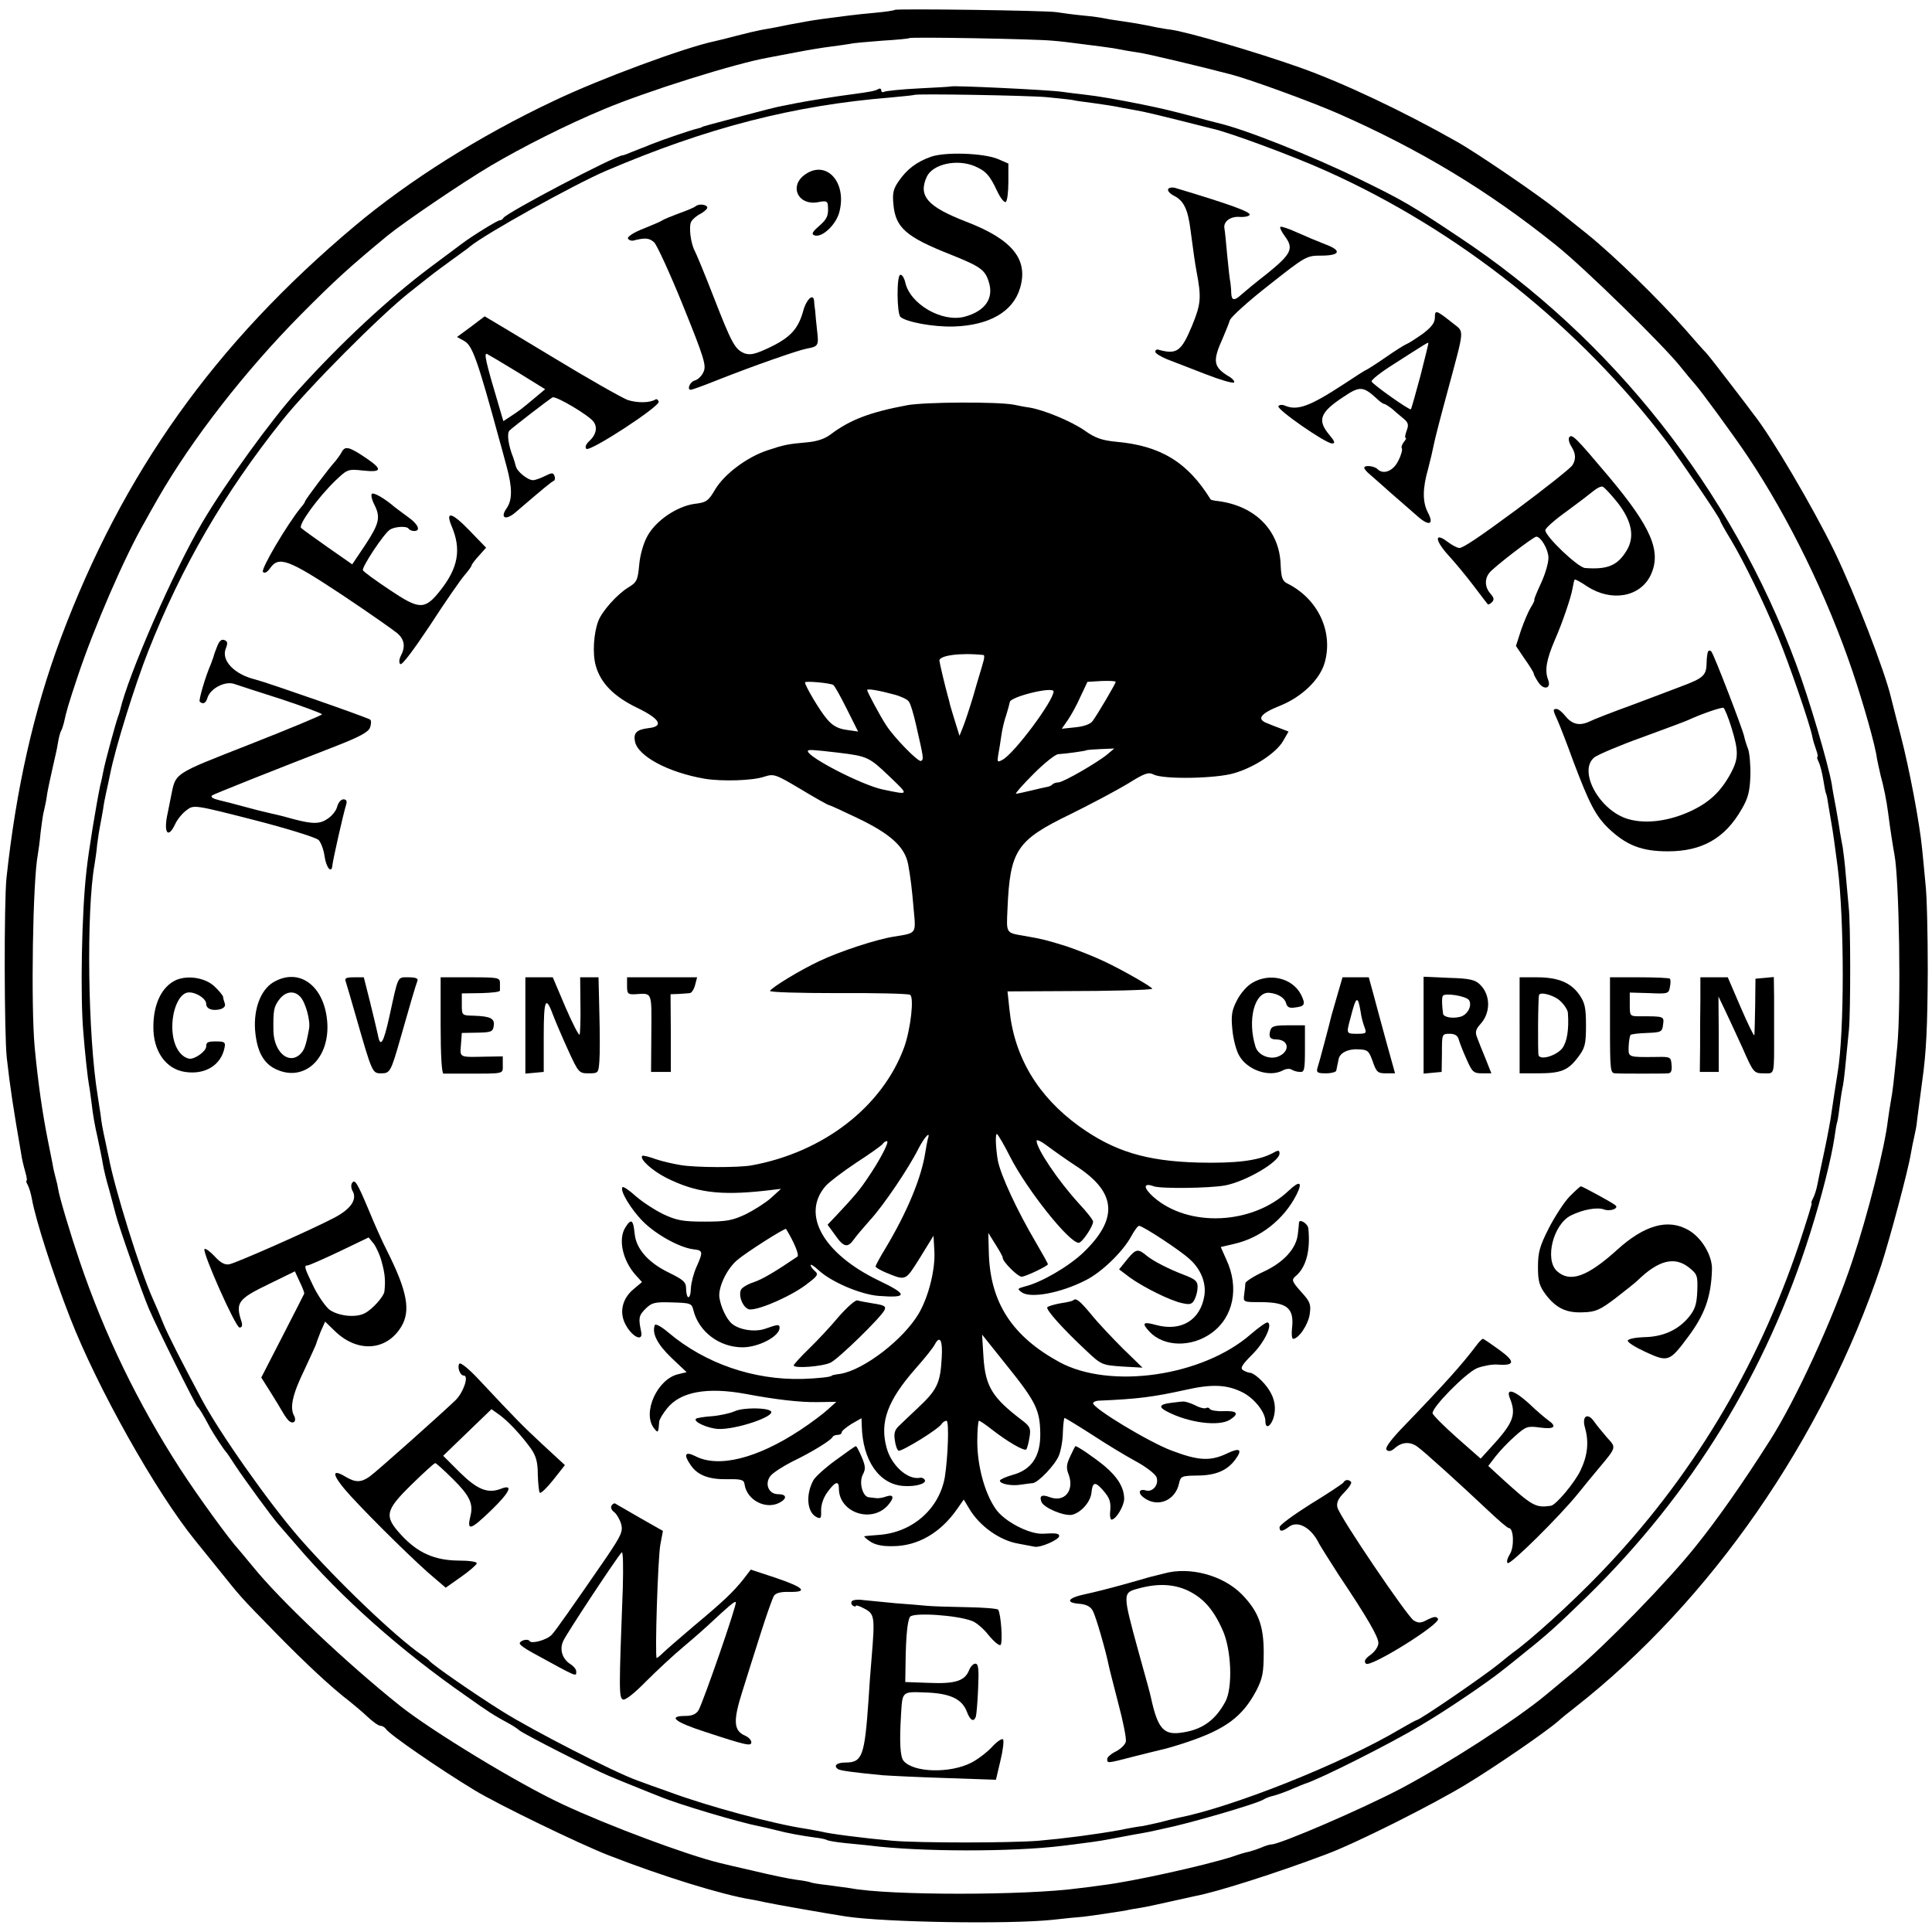 <?xml version="1.0" standalone="no"?>
<!DOCTYPE svg PUBLIC "-//W3C//DTD SVG 20010904//EN"
 "http://www.w3.org/TR/2001/REC-SVG-20010904/DTD/svg10.dtd">
<svg version="1.0" xmlns="http://www.w3.org/2000/svg"
 width="684pt" height="684pt" viewBox="0 0 684 684"
 preserveAspectRatio="xMidYMid meet">
<g transform="translate(0,684) scale(0.1,-0.1)"
fill="#000000" stroke="none">
<path d="M3168 6805 c-2 -2 -33 -7 -68 -10 -36 -3 -78 -8 -95 -10 -65 -8 -131
-17 -150 -21 -11 -2 -36 -7 -55 -10 -19 -4 -44 -9 -55 -11 -11 -2 -33 -6 -50
-9 -16 -3 -55 -12 -85 -20 -30 -8 -66 -17 -80 -20 -105 -22 -406 -133 -569
-211 -263 -124 -513 -282 -705 -443 -496 -417 -821 -873 -1041 -1460 -96 -257
-158 -533 -192 -848 -9 -84 -8 -557 1 -637 12 -107 23 -178 51 -340 2 -16 9
-45 14 -62 5 -18 8 -33 5 -33 -3 0 0 -8 5 -17 5 -10 11 -31 14 -48 13 -73 74
-264 135 -420 96 -247 304 -618 444 -790 9 -11 47 -58 84 -104 79 -98 68 -87
205 -227 101 -103 193 -189 256 -237 15 -12 44 -36 63 -54 19 -18 40 -33 47
-33 7 0 16 -6 20 -12 11 -18 186 -139 313 -216 82 -50 377 -193 476 -231 190
-74 400 -139 504 -156 14 -2 36 -7 50 -10 27 -6 219 -40 285 -50 139 -21 574
-28 730 -12 44 5 94 10 110 11 34 4 120 17 150 22 11 3 36 7 55 10 19 3 64 13
100 21 36 8 76 17 90 20 77 14 293 83 465 148 105 39 376 175 496 248 101 61
280 184 325 223 12 11 39 33 60 49 481 377 879 952 1084 1565 30 92 95 334
105 395 3 17 8 44 12 60 4 17 7 35 8 40 1 13 16 123 20 155 15 105 19 195 20
395 0 127 -3 264 -8 305 -4 41 -9 98 -12 125 -9 92 -45 283 -76 402 -17 65
-32 125 -34 133 -22 94 -127 365 -200 517 -76 156 -225 410 -288 488 -4 6 -39
52 -79 104 -39 51 -78 101 -87 111 -9 9 -42 46 -73 82 -96 109 -253 262 -347
338 -24 19 -74 59 -110 88 -68 54 -284 202 -356 242 -187 106 -403 208 -553
261 -155 55 -398 126 -457 134 -11 1 -33 5 -50 8 -51 11 -88 17 -130 23 -22 3
-47 7 -55 9 -8 2 -42 7 -75 10 -33 3 -76 9 -95 12 -39 6 -566 13 -572 8z m557
-109 c28 -2 68 -7 90 -10 22 -3 61 -8 86 -11 25 -3 56 -8 70 -11 13 -3 40 -7
59 -10 27 -3 223 -50 330 -78 71 -19 287 -98 380 -139 290 -128 530 -273 770
-466 100 -80 381 -355 440 -430 19 -24 42 -51 50 -60 21 -23 139 -184 187
-256 146 -218 282 -497 371 -760 39 -115 82 -267 87 -310 2 -11 8 -38 13 -60
11 -40 21 -88 27 -135 6 -49 18 -125 22 -145 17 -89 24 -535 10 -680 -13 -131
-16 -158 -23 -195 -3 -19 -8 -48 -10 -65 -11 -97 -72 -338 -125 -496 -68 -206
-202 -497 -293 -639 -97 -153 -188 -282 -263 -375 -98 -123 -319 -350 -433
-445 -41 -34 -84 -70 -95 -79 -108 -90 -351 -246 -515 -333 -139 -73 -429
-198 -459 -198 -6 0 -22 -5 -38 -12 -15 -6 -34 -12 -42 -14 -8 -1 -35 -9 -60
-18 -102 -32 -350 -87 -456 -100 -27 -4 -66 -9 -85 -11 -189 -26 -674 -26
-809 0 -13 2 -49 7 -80 11 -31 3 -59 8 -62 10 -4 2 -26 6 -50 9 -24 3 -91 17
-149 31 -58 13 -112 26 -120 28 -117 28 -398 133 -560 209 -155 72 -462 259
-574 348 -190 152 -423 372 -521 493 -22 27 -45 54 -50 60 -31 33 -144 188
-208 287 -149 231 -267 474 -355 734 -31 91 -72 227 -76 255 -1 8 -5 26 -9 40
-4 14 -9 36 -11 50 -3 14 -10 50 -16 80 -20 100 -35 205 -47 330 -14 149 -7
593 11 685 2 11 7 47 10 80 4 33 9 67 12 76 2 10 7 30 9 45 2 16 7 40 10 54 3
14 8 36 11 50 3 14 7 32 9 40 2 8 7 30 10 49 3 19 8 38 11 43 3 4 7 17 10 28
10 45 14 60 49 165 58 174 167 426 239 550 6 11 26 47 45 80 120 209 308 451
506 651 121 122 174 170 306 279 60 49 265 188 366 248 112 66 266 144 398
199 151 64 470 164 585 184 14 3 59 11 100 19 41 8 96 17 121 20 26 3 57 8 70
10 12 3 63 7 113 11 50 3 93 7 95 9 5 5 445 -3 506 -9z"/>
<path d="M3367 6534 c-1 -1 -53 -4 -114 -7 -62 -3 -117 -9 -123 -12 -5 -3 -10
-1 -10 5 0 6 -5 8 -10 5 -11 -7 -28 -10 -95 -19 -48 -6 -160 -24 -195 -31 -14
-3 -36 -7 -50 -10 -14 -2 -77 -18 -140 -35 -63 -17 -122 -32 -130 -35 -8 -2
-15 -4 -15 -5 0 -1 -7 -3 -15 -5 -20 -4 -128 -41 -165 -56 -16 -7 -32 -13 -35
-14 -3 -1 -18 -7 -33 -13 -16 -7 -30 -12 -33 -12 -24 0 -415 -205 -422 -222
-2 -4 -8 -8 -13 -8 -8 0 -100 -57 -134 -83 -5 -4 -55 -41 -110 -82 -152 -114
-315 -266 -470 -437 -90 -98 -258 -330 -339 -468 -100 -169 -262 -539 -291
-665 -1 -5 -5 -17 -8 -25 -7 -19 -45 -157 -51 -190 -3 -14 -7 -36 -11 -50 -13
-62 -42 -235 -49 -305 -17 -147 -22 -443 -11 -569 5 -67 16 -167 20 -187 2 -9
6 -40 10 -70 3 -30 12 -81 20 -114 7 -33 16 -76 19 -95 3 -19 13 -60 22 -90 8
-30 19 -71 24 -90 11 -44 93 -277 117 -333 27 -64 165 -341 172 -347 6 -5 20
-28 45 -75 14 -25 49 -78 56 -85 3 -3 18 -25 34 -50 29 -44 131 -184 151 -206
5 -6 35 -40 65 -75 160 -187 368 -372 601 -534 80 -57 96 -67 151 -97 13 -7
30 -18 38 -25 20 -15 253 -134 315 -160 28 -12 75 -31 105 -43 30 -12 64 -26
75 -30 64 -27 282 -92 355 -106 14 -3 41 -9 60 -14 38 -10 87 -19 139 -26 18
-2 36 -6 40 -9 4 -2 32 -7 62 -10 30 -3 70 -7 89 -9 174 -22 502 -23 680 -1
96 12 129 16 175 25 28 5 64 12 80 15 17 3 41 7 55 10 14 3 36 8 50 11 86 17
334 89 355 104 6 4 22 10 36 13 14 4 43 14 65 24 21 9 41 17 44 18 48 14 305
143 409 206 89 52 239 154 291 196 8 6 42 33 75 60 84 67 115 95 226 203 369
362 633 792 788 1285 41 130 75 265 86 340 3 22 7 47 10 55 2 8 6 35 9 60 3
25 8 55 11 68 4 22 8 63 21 197 6 66 6 379 -1 435 -2 19 -6 69 -10 110 -3 41
-9 86 -11 100 -3 14 -7 39 -10 55 -2 17 -9 55 -14 85 -6 30 -13 69 -15 85 -14
76 -80 301 -126 424 -229 617 -652 1153 -1194 1512 -174 116 -197 129 -350
204 -170 83 -411 179 -505 200 -8 2 -51 13 -95 25 -85 22 -93 24 -170 40 -89
18 -159 30 -205 35 -25 3 -61 7 -80 10 -49 7 -388 23 -393 19z m339 -38 c39
-4 80 -8 91 -10 11 -3 44 -7 74 -11 30 -4 77 -11 104 -17 28 -5 61 -11 75 -14
14 -3 70 -16 125 -30 55 -14 107 -27 115 -29 58 -12 290 -98 405 -150 469
-210 896 -550 1206 -959 51 -68 189 -271 189 -279 0 -3 17 -34 38 -68 46 -77
117 -222 167 -344 37 -89 113 -309 121 -352 2 -12 9 -34 14 -48 5 -14 7 -25 4
-25 -2 0 0 -8 5 -18 5 -10 12 -38 16 -62 4 -25 8 -47 10 -50 2 -3 6 -24 9 -46
4 -22 8 -49 10 -59 4 -20 16 -107 22 -155 24 -189 24 -582 0 -727 -6 -38 -16
-101 -22 -143 -2 -19 -13 -78 -24 -130 -11 -52 -23 -108 -26 -125 -3 -16 -10
-38 -15 -47 -5 -10 -8 -18 -5 -18 2 0 -18 -64 -44 -143 -149 -444 -385 -835
-705 -1167 -101 -105 -244 -235 -310 -282 -5 -4 -26 -20 -45 -36 -52 -43 -284
-202 -295 -202 -2 0 -28 -14 -57 -31 -207 -123 -594 -277 -788 -315 -14 -3
-43 -10 -65 -16 -22 -5 -49 -11 -60 -13 -11 -1 -47 -7 -80 -14 -89 -16 -197
-30 -289 -38 -104 -8 -419 -8 -516 0 -101 9 -225 25 -250 32 -8 2 -33 6 -54
10 -116 17 -350 80 -487 131 -41 14 -92 33 -114 41 -81 29 -370 177 -478 245
-99 62 -243 162 -257 178 -3 4 -15 13 -27 21 -93 64 -299 261 -433 414 -107
123 -283 372 -347 493 -69 129 -121 231 -136 269 -9 23 -25 61 -36 85 -44 97
-136 392 -156 501 -3 12 -7 33 -10 47 -13 59 -16 77 -19 105 -3 17 -7 46 -10
65 -35 212 -41 655 -11 821 2 13 7 44 9 69 3 25 8 56 11 70 3 14 7 39 10 55 2
17 7 41 10 55 3 14 10 45 15 70 18 92 89 319 135 435 118 299 268 558 473 815
91 115 349 374 452 455 41 33 80 63 85 67 6 5 35 26 65 48 30 22 60 43 65 48
53 44 368 219 480 267 358 153 664 232 1010 260 44 4 81 8 82 9 5 5 404 -2
469 -8z"/>
<path d="M3296 6285 c-51 -18 -85 -44 -114 -86 -19 -27 -23 -43 -19 -82 7 -83
45 -116 202 -178 105 -42 122 -54 135 -95 20 -59 -11 -105 -84 -125 -80 -22
-194 44 -211 121 -4 17 -12 29 -18 27 -13 -4 -12 -137 1 -149 20 -18 116 -36
188 -34 126 4 210 52 235 135 31 102 -26 173 -190 236 -137 53 -171 91 -140
159 21 45 106 64 169 38 40 -17 54 -32 81 -90 11 -23 24 -40 30 -37 5 4 9 35
9 71 l0 65 -37 16 c-50 21 -186 26 -237 8z"/>
<path d="M2846 6219 c-52 -41 -19 -107 49 -95 29 6 35 4 36 -11 3 -37 -3 -49
-32 -74 -23 -20 -27 -28 -16 -32 26 -10 75 35 88 80 30 109 -48 192 -125 132z"/>
<path d="M4136 6171 c-4 -6 6 -17 22 -25 33 -17 48 -48 57 -121 10 -77 16
-118 21 -145 18 -94 16 -116 -16 -194 -38 -91 -54 -102 -119 -84 -5 2 -10 -1
-11 -7 -1 -5 18 -17 42 -27 24 -9 85 -33 137 -53 51 -20 96 -33 100 -29 3 3
-3 11 -13 18 -61 36 -65 55 -26 141 9 22 21 50 24 61 4 12 66 68 139 125 129
102 133 104 184 104 68 0 75 18 15 40 -26 10 -71 29 -100 42 -30 14 -56 22
-59 20 -3 -3 5 -19 17 -35 31 -42 21 -62 -63 -130 -40 -31 -81 -65 -91 -74
-26 -24 -36 -23 -37 5 0 12 -2 29 -3 37 -2 8 -7 51 -11 94 -4 43 -8 87 -10 97
-5 24 21 44 55 41 16 -1 31 2 34 7 7 10 -71 38 -261 95 -12 4 -24 2 -27 -3z"/>
<path d="M2463 6110 c-4 -4 -30 -15 -58 -25 -27 -10 -54 -21 -60 -25 -5 -4
-36 -17 -68 -30 -32 -12 -56 -28 -54 -34 3 -6 11 -9 18 -8 43 11 57 10 75 -6
10 -10 57 -112 103 -226 74 -183 82 -210 72 -232 -6 -15 -20 -28 -31 -31 -18
-5 -29 -33 -14 -33 4 0 48 16 98 36 121 48 281 104 313 110 40 7 42 11 36 62
-3 26 -6 58 -7 72 -2 14 -4 30 -4 37 -4 26 -29 0 -39 -40 -17 -61 -45 -92
-118 -127 -51 -24 -68 -28 -89 -21 -34 14 -45 34 -110 201 -31 80 -61 152 -66
161 -15 28 -22 87 -13 104 5 9 20 22 33 28 12 7 23 16 24 21 1 12 -29 16 -41
6z"/>
<path d="M5080 5716 c0 -19 -12 -34 -42 -57 -24 -17 -50 -34 -58 -37 -8 -3
-43 -25 -77 -49 -35 -24 -65 -43 -67 -43 -2 0 -36 -22 -77 -49 -122 -80 -166
-96 -210 -77 -10 4 -20 3 -23 -2 -7 -11 167 -132 190 -132 12 0 10 7 -10 31
-43 51 -33 79 49 133 59 40 71 39 119 -5 11 -11 23 -19 26 -19 4 0 16 -8 28
-17 11 -10 30 -26 41 -35 17 -14 19 -22 11 -43 -5 -14 -7 -25 -4 -25 4 0 1 -7
-6 -15 -6 -8 -10 -18 -7 -22 3 -4 -2 -24 -12 -43 -17 -37 -53 -52 -74 -31 -12
12 -47 15 -47 5 0 -4 8 -14 19 -23 10 -9 45 -39 77 -68 32 -28 75 -65 94 -82
40 -35 58 -28 35 15 -19 37 -19 84 1 154 8 30 17 69 20 85 3 17 25 102 49 190
62 231 60 207 17 242 -58 46 -62 47 -62 19z m-51 -206 c-17 -63 -32 -117 -34
-119 -5 -4 -131 85 -139 98 -3 5 31 32 77 61 117 75 122 78 124 76 1 -1 -12
-53 -28 -116z"/>
<path d="M1667 5683 l-49 -36 25 -14 c29 -15 47 -64 127 -358 5 -16 15 -56 24
-88 20 -74 20 -117 0 -146 -25 -35 -4 -45 31 -15 99 85 128 109 136 112 4 2 5
10 2 17 -4 12 -9 12 -33 0 -16 -8 -35 -15 -43 -15 -19 0 -57 31 -61 50 -2 8
-6 22 -9 30 -18 45 -23 86 -13 96 15 14 138 109 152 117 11 7 132 -65 146 -87
14 -20 8 -45 -14 -66 -14 -12 -18 -24 -12 -29 12 -12 262 151 256 167 -2 7 -7
10 -11 8 -20 -13 -66 -13 -99 -2 -21 8 -143 77 -271 155 -128 77 -234 141
-235 141 0 0 -23 -17 -49 -37z m166 -161 l97 -60 -37 -31 c-49 -41 -53 -44
-85 -65 l-26 -17 -17 58 c-46 154 -52 184 -41 180 6 -3 55 -32 109 -65z"/>
<path d="M3210 5405 c-129 -24 -200 -51 -268 -102 -22 -17 -50 -26 -85 -29
-68 -6 -82 -9 -142 -29 -73 -25 -149 -83 -182 -136 -25 -43 -32 -48 -75 -53
-62 -9 -136 -59 -166 -114 -14 -25 -26 -67 -29 -102 -5 -55 -9 -62 -39 -80
-40 -25 -92 -83 -106 -119 -16 -43 -21 -114 -9 -157 17 -62 64 -110 147 -150
81 -39 96 -66 39 -72 -41 -5 -53 -17 -47 -47 10 -52 118 -110 247 -132 60 -10
169 -7 210 7 35 11 39 10 130 -44 51 -31 96 -56 99 -56 3 0 47 -20 99 -45 120
-57 170 -103 182 -164 8 -42 14 -90 20 -163 8 -85 10 -81 -70 -94 -60 -9 -192
-52 -265 -87 -68 -32 -165 -91 -174 -105 -3 -5 105 -8 240 -8 135 1 251 -2
256 -6 15 -9 2 -122 -21 -186 -77 -210 -286 -372 -541 -418 -46 -8 -193 -8
-249 1 -25 4 -65 13 -89 21 -24 9 -46 14 -48 12 -11 -11 34 -52 85 -78 104
-52 189 -63 346 -46 l60 7 -35 -32 c-19 -17 -60 -43 -90 -58 -47 -22 -68 -26
-145 -26 -76 0 -99 4 -146 26 -31 15 -75 44 -98 64 -23 21 -44 35 -47 32 -11
-11 30 -79 73 -122 46 -46 129 -92 178 -98 34 -4 35 -8 11 -62 -10 -22 -19
-56 -20 -76 -1 -42 -16 -42 -17 -1 0 23 -9 31 -62 57 -72 35 -115 84 -120 137
-5 50 -12 55 -32 24 -28 -42 -11 -120 38 -173 l20 -22 -31 -26 c-39 -33 -50
-81 -28 -123 23 -45 64 -65 56 -27 -10 48 -9 57 15 81 22 22 32 25 94 23 66
-2 70 -3 76 -28 19 -76 92 -131 174 -131 57 0 131 39 131 69 0 13 -5 13 -50
-3 -36 -13 -91 -5 -118 17 -19 15 -40 59 -45 93 -5 35 25 100 62 132 31 27
171 116 174 111 28 -46 48 -93 40 -98 -78 -53 -125 -81 -156 -91 -21 -7 -41
-19 -44 -27 -10 -25 11 -68 32 -69 38 -1 156 52 207 94 33 25 36 31 23 42 -8
7 -15 16 -15 21 0 4 12 -3 27 -17 46 -43 150 -87 214 -92 104 -8 104 5 -1 55
-196 95 -274 234 -187 334 12 14 61 51 109 83 48 31 90 61 93 66 4 6 10 10 15
10 11 0 -28 -73 -71 -135 -27 -40 -45 -61 -105 -125 l-34 -36 27 -37 c30 -43
44 -46 66 -15 9 13 35 43 57 68 48 52 137 184 171 252 22 43 45 67 34 36 -2
-7 -6 -29 -9 -48 -14 -90 -64 -211 -142 -341 -19 -31 -34 -59 -34 -63 0 -3 15
-12 33 -20 76 -31 71 -33 124 51 l48 78 3 -53 c4 -65 -20 -162 -55 -222 -54
-92 -194 -200 -278 -214 -17 -2 -30 -5 -30 -6 0 -5 -48 -10 -105 -12 -172 -4
-342 54 -472 163 -28 24 -48 34 -50 27 -10 -29 9 -67 59 -115 l54 -51 -29 -7
c-74 -16 -129 -136 -87 -191 15 -19 16 -18 19 24 1 7 13 28 28 46 47 59 142
76 278 51 106 -20 193 -30 253 -29 l68 1 -30 -27 c-16 -15 -60 -48 -98 -73
-153 -101 -290 -135 -372 -92 -36 18 -42 5 -15 -33 24 -35 64 -50 128 -49 51
1 60 -2 62 -18 8 -56 75 -91 124 -65 28 15 25 30 -5 30 -34 0 -49 37 -27 65 9
11 43 33 76 50 69 33 139 76 144 88 2 4 10 7 18 7 8 0 14 4 14 9 0 5 16 18 35
30 l35 20 1 -27 c3 -123 62 -208 149 -213 43 -3 82 9 74 22 -3 5 -11 9 -17 7
-44 -8 -101 44 -118 106 -25 91 3 167 101 279 33 37 65 77 70 88 18 33 28 13
24 -49 -5 -90 -16 -113 -88 -180 -22 -21 -49 -46 -61 -58 -17 -15 -21 -28 -17
-52 2 -18 8 -35 13 -38 9 -5 142 76 153 95 4 6 12 11 17 11 10 0 5 -131 -6
-200 -20 -112 -114 -195 -232 -204 -26 -2 -50 -4 -53 -5 -2 -1 7 -9 20 -18 17
-12 44 -18 80 -17 89 0 170 47 229 132 l23 33 20 -33 c36 -61 108 -112 173
-123 22 -4 48 -9 58 -11 21 -4 87 25 87 38 0 9 -11 11 -58 8 -49 -2 -137 44
-167 88 -39 56 -65 153 -65 238 0 41 3 74 6 74 3 0 23 -13 43 -29 60 -47 120
-81 125 -72 3 5 8 24 11 43 5 31 2 38 -27 60 -105 80 -129 119 -136 222 l-5
81 88 -110 c103 -128 117 -158 118 -241 1 -80 -31 -128 -99 -146 -24 -7 -44
-16 -44 -20 0 -12 42 -20 76 -14 16 2 34 5 40 5 20 2 80 65 93 98 7 17 14 55
14 82 1 28 4 51 6 51 2 0 45 -26 95 -58 50 -33 121 -76 158 -96 37 -20 70 -46
73 -57 8 -25 -13 -52 -37 -46 -27 8 -31 -10 -6 -27 48 -34 109 -8 122 51 6 27
9 28 64 29 66 0 107 18 135 56 27 36 17 44 -27 23 -60 -29 -102 -27 -197 9
-81 30 -279 150 -279 168 0 4 8 8 18 9 141 6 194 13 308 38 96 22 149 19 204
-9 41 -21 80 -70 80 -102 0 -27 17 -21 28 10 11 34 6 69 -15 101 -19 30 -53
60 -68 61 -5 0 -16 4 -24 9 -11 7 -4 19 32 55 43 42 74 107 55 114 -4 2 -31
-17 -60 -42 -171 -149 -498 -196 -678 -98 -166 91 -243 209 -249 382 l-2 75
25 -40 c14 -22 26 -43 26 -48 0 -14 53 -67 67 -67 14 0 93 38 93 44 0 3 -19
37 -43 78 -66 112 -123 235 -134 288 -8 46 -10 99 -3 95 4 -3 25 -38 46 -80
59 -116 209 -305 243 -305 12 0 51 58 51 75 0 6 -23 35 -51 65 -73 80 -149
193 -149 221 0 6 17 -2 38 -18 20 -15 69 -50 109 -76 136 -91 142 -183 18
-302 -53 -50 -149 -106 -208 -120 -25 -7 -26 -8 -10 -20 31 -23 138 -3 226 42
57 28 133 102 162 156 11 20 23 37 28 37 13 0 149 -89 180 -119 39 -35 58 -84
51 -128 -14 -87 -82 -128 -171 -104 -47 13 -52 7 -23 -24 51 -54 149 -56 220
-4 77 56 98 160 52 259 l-20 45 47 11 c93 21 176 86 221 174 23 46 12 52 -28
14 -127 -120 -354 -131 -478 -22 -37 33 -37 52 1 38 25 -9 197 -7 252 3 74 14
193 84 193 113 0 13 -4 13 -27 0 -51 -26 -130 -35 -260 -32 -186 5 -299 40
-423 129 -146 106 -229 245 -246 412 l-7 65 194 1 c175 0 307 4 318 8 8 2
-101 65 -169 97 -36 17 -96 41 -135 54 -71 22 -83 25 -145 36 -70 12 -67 7
-63 97 9 207 32 242 222 334 75 37 167 86 205 109 59 37 72 41 90 32 34 -18
222 -15 287 5 71 21 148 72 172 114 l19 33 -26 10 c-14 5 -37 14 -51 20 -37
14 -22 34 46 61 78 31 142 93 159 153 31 110 -24 226 -132 280 -18 9 -22 21
-24 67 -4 121 -90 208 -222 225 -13 1 -25 4 -26 6 -81 131 -176 190 -335 204
-50 5 -73 13 -110 39 -47 33 -143 73 -196 82 -16 2 -41 7 -55 10 -55 11 -318
10 -380 -2z m272 -884 c4 -1 3 -13 -2 -28 -4 -16 -20 -66 -33 -113 -14 -47
-31 -98 -38 -115 l-12 -30 -14 45 c-8 25 -16 53 -19 63 -2 9 -6 25 -9 35 -10
37 -27 108 -29 122 -4 19 73 30 156 21z m-532 -106 c5 -3 26 -41 48 -85 l40
-80 -41 6 c-30 4 -50 15 -69 38 -24 27 -78 118 -78 130 0 6 89 -2 100 -9z
m1000 11 c0 -6 -64 -115 -82 -139 -8 -11 -31 -19 -61 -22 l-48 -5 21 30 c11
16 32 53 45 83 l25 53 50 3 c27 1 50 0 50 -3z m-784 -45 c23 -6 46 -17 51 -24
6 -6 18 -46 27 -87 26 -114 27 -118 17 -124 -9 -6 -96 83 -124 127 -21 32 -67
118 -67 124 0 6 45 -2 96 -16z m564 11 c0 -33 -140 -221 -181 -242 -18 -10
-19 -8 -15 17 3 15 8 46 11 68 3 22 11 56 18 75 6 19 11 39 12 44 0 19 155 57
155 38z m-760 -217 c100 -12 108 -16 177 -82 73 -70 74 -68 -22 -48 -72 15
-265 114 -265 136 0 6 17 5 110 -6z m950 -6 c-35 -29 -156 -99 -173 -99 -7 0
-17 -3 -21 -7 -3 -4 -12 -8 -19 -9 -7 -1 -32 -7 -57 -13 -25 -6 -48 -11 -53
-11 -4 0 24 32 62 70 39 39 78 70 88 70 22 1 97 11 100 14 2 1 24 3 50 4 l48
2 -25 -21z"/>
<path d="M5555 5291 c-3 -6 1 -21 9 -33 15 -24 16 -44 3 -65 -7 -11 -102 -86
-199 -158 -130 -96 -188 -135 -201 -135 -8 0 -26 10 -41 21 -48 37 -47 7 1
-46 25 -27 66 -77 91 -110 25 -33 47 -62 49 -64 2 -3 9 1 15 7 9 9 7 16 -5 30
-20 22 -22 52 -4 74 14 19 156 128 166 128 16 0 42 -44 43 -73 1 -18 -11 -58
-25 -89 -15 -32 -26 -59 -25 -61 2 -2 -4 -14 -12 -27 -9 -14 -24 -50 -35 -81
l-18 -56 31 -46 c18 -25 32 -48 32 -52 0 -3 7 -17 16 -30 19 -30 47 -23 35 8
-13 34 -6 72 24 142 26 59 57 150 62 180 3 17 6 31 8 33 2 2 22 -9 44 -24 86
-56 188 -38 225 40 39 83 3 168 -147 347 -119 141 -132 155 -142 140z m173
-232 c50 -65 60 -120 31 -168 -32 -53 -67 -68 -147 -62 -25 1 -142 113 -141
134 0 7 34 37 76 67 41 30 84 63 96 73 11 9 25 16 31 14 6 -2 30 -28 54 -58z"/>
<path d="M1210 5240 c-5 -10 -16 -24 -22 -32 -21 -22 -108 -138 -108 -143 0
-3 -7 -13 -15 -22 -48 -59 -143 -219 -134 -228 6 -6 15 -1 25 13 31 45 66 31
255 -94 96 -64 184 -126 197 -137 24 -22 28 -47 11 -79 -6 -12 -7 -24 -2 -29
6 -6 48 51 106 138 53 82 108 161 122 177 14 16 25 32 25 35 0 3 12 19 26 34
l25 28 -60 62 c-62 64 -85 69 -62 14 35 -82 23 -147 -39 -226 -56 -71 -74 -71
-181 1 -48 32 -91 63 -94 69 -6 9 75 132 96 144 17 11 59 13 65 4 3 -5 12 -9
20 -9 25 0 15 24 -22 50 -19 14 -41 30 -47 35 -36 31 -76 54 -81 46 -3 -5 1
-22 9 -37 23 -45 18 -67 -31 -142 l-47 -70 -86 60 c-47 33 -90 64 -95 69 -11
10 59 107 121 167 43 41 45 42 99 36 66 -7 69 4 12 43 -62 42 -76 45 -88 23z"/>
<path d="M769 4552 c-6 -15 -12 -31 -13 -37 -2 -5 -6 -17 -9 -25 -21 -48 -44
-129 -40 -134 12 -11 22 -6 28 15 11 32 61 58 93 48 15 -5 91 -30 170 -55 78
-26 142 -50 142 -53 0 -3 -115 -51 -255 -106 -277 -109 -262 -99 -280 -187 -3
-16 -8 -40 -11 -55 -16 -70 0 -96 26 -41 8 18 27 40 41 50 25 19 27 19 238
-35 117 -30 220 -62 229 -71 8 -8 18 -34 21 -57 6 -43 26 -64 28 -31 2 19 38
180 49 215 3 11 0 17 -10 17 -9 0 -18 -11 -22 -25 -3 -14 -18 -33 -33 -43 -28
-20 -54 -20 -122 -2 -24 7 -52 14 -61 16 -10 2 -26 6 -35 8 -10 2 -45 11 -78
20 -33 9 -71 19 -85 22 -26 6 -36 12 -29 18 4 4 213 87 442 176 79 31 111 48
117 64 4 11 5 24 1 28 -5 6 -369 133 -406 142 -75 18 -122 67 -106 109 8 20 7
27 -5 31 -10 4 -18 -4 -25 -22z"/>
<path d="M6047 4533 c-2 -4 -5 -23 -5 -42 -1 -42 -12 -52 -87 -80 -33 -13
-114 -43 -180 -68 -66 -24 -133 -50 -149 -58 -35 -16 -61 -9 -85 21 -10 13
-24 24 -30 24 -14 0 -14 -3 4 -42 8 -18 33 -82 55 -143 57 -151 79 -193 124
-237 64 -61 118 -82 211 -82 121 0 202 46 261 149 23 39 29 63 31 118 1 38 -3
81 -8 95 -6 15 -12 35 -14 45 -5 25 -107 290 -116 300 -4 5 -9 5 -12 0z m83
-269 c26 -84 25 -110 -2 -161 -36 -66 -75 -103 -143 -135 -76 -35 -157 -46
-220 -28 -102 29 -180 171 -120 219 14 10 89 42 167 70 79 29 152 56 163 61
52 24 121 47 127 44 4 -3 17 -34 28 -70z"/>
<path d="M625 3371 c-51 -22 -82 -84 -82 -166 -1 -86 44 -150 112 -160 71 -11
128 24 140 86 4 19 0 22 -30 22 -30 0 -35 -3 -35 -18 0 -17 -42 -47 -61 -43
-35 8 -59 53 -59 113 0 58 22 111 50 120 24 8 70 -18 70 -39 0 -18 22 -26 50
-19 13 4 19 11 16 20 -3 8 -6 19 -6 23 0 5 -14 22 -31 38 -32 30 -92 40 -134
23z"/>
<path d="M967 3362 c-44 -27 -69 -93 -64 -168 6 -75 29 -118 73 -139 98 -47
189 33 183 160 -7 132 -98 203 -192 147z m97 -52 c18 -20 36 -85 30 -113 -11
-61 -17 -76 -32 -90 -41 -37 -92 9 -94 83 -1 73 1 86 22 113 22 28 53 31 74 7z"/>
<path d="M1224 3365 c3 -9 19 -64 36 -123 58 -202 58 -202 90 -202 31 0 34 6
68 125 28 99 54 188 60 203 3 8 -7 12 -31 12 -41 0 -36 9 -68 -137 -22 -100
-33 -115 -42 -63 -3 14 -15 64 -27 113 l-22 87 -35 0 c-27 0 -34 -3 -29 -15z"/>
<path d="M1560 3210 c0 -106 4 -170 10 -171 6 0 42 0 80 0 139 0 130 -2 130
31 l0 30 -62 -1 c-93 -2 -90 -4 -86 43 l3 41 55 1 c49 1 55 3 58 24 4 26 -11
34 -70 36 -43 1 -43 1 -43 40 l0 39 68 1 c37 1 67 4 67 9 0 4 0 16 0 27 0 19
-7 20 -105 20 l-105 0 0 -170z"/>
<path d="M1860 3209 l0 -170 33 3 32 3 0 127 c0 131 7 146 34 72 8 -21 31 -75
52 -121 37 -81 39 -83 73 -83 34 0 35 1 38 43 2 23 2 99 0 170 l-3 127 -33 0
-32 0 1 -97 c1 -54 -1 -102 -3 -106 -2 -5 -25 39 -50 97 l-45 106 -48 0 -49 0
0 -171z"/>
<path d="M2220 3349 c0 -27 3 -30 28 -29 62 4 59 12 58 -137 l-1 -138 35 0 35
0 0 138 -1 137 28 1 c15 1 33 2 40 3 6 0 15 13 19 29 l7 27 -124 0 -124 0 0
-31z"/>
<path d="M4433 3360 c-18 -10 -42 -38 -54 -62 -18 -35 -21 -53 -16 -103 3 -34
14 -75 24 -92 29 -52 107 -78 154 -53 11 6 25 8 32 3 6 -4 20 -8 29 -8 16 -2
18 8 18 82 l0 83 -59 0 c-50 0 -59 -3 -64 -19 -6 -23 0 -31 22 -31 46 -1 49
-44 5 -61 -31 -11 -70 6 -79 35 -30 96 -3 197 50 191 30 -3 53 -18 58 -36 4
-15 12 -19 31 -16 36 4 39 11 22 46 -31 59 -112 78 -173 41z"/>
<path d="M4735 3318 c-10 -35 -19 -67 -21 -73 -7 -30 -45 -173 -50 -187 -4
-15 1 -18 30 -18 20 0 37 5 37 10 1 6 3 15 4 20 1 6 3 14 4 19 3 22 32 38 68
36 35 -1 39 -4 53 -43 13 -38 18 -42 47 -42 l32 0 -30 108 c-16 59 -37 135
-46 170 l-17 62 -46 0 -47 0 -18 -62z m82 -59 c2 -18 9 -43 14 -56 8 -21 6
-23 -26 -23 -39 0 -39 0 -24 55 20 79 26 83 36 24z"/>
<path d="M5040 3210 l0 -171 32 3 32 3 1 67 c0 67 0 68 27 68 19 0 29 -6 33
-22 4 -13 16 -44 28 -70 19 -43 24 -48 54 -48 l33 0 -21 53 c-12 28 -25 62
-30 75 -7 18 -4 28 11 45 38 40 38 104 0 141 -17 17 -36 22 -110 24 l-90 4 0
-172z m161 89 c12 -20 -6 -53 -32 -59 -28 -7 -58 -1 -60 11 -4 30 -5 55 -1 63
6 12 83 0 93 -15z"/>
<path d="M5380 3210 l0 -170 64 0 c82 0 107 10 142 56 25 33 29 45 29 113 0
64 -4 81 -24 110 -31 43 -75 61 -151 61 l-60 0 0 -170z m145 85 c14 -13 26
-32 26 -42 4 -58 -3 -100 -19 -123 -20 -27 -78 -45 -85 -26 -3 9 -2 207 2 214
6 12 57 -3 76 -23z"/>
<path d="M5700 3210 c0 -163 1 -170 20 -170 11 -1 54 -1 95 -1 41 0 82 0 90 1
11 0 15 9 13 29 -2 29 -4 30 -53 29 -102 -1 -100 -2 -99 37 1 20 4 38 7 41 3
3 29 6 59 7 50 2 53 4 56 30 4 29 3 29 -80 29 -38 0 -38 0 -38 42 l0 42 69 -2
c66 -3 69 -2 73 21 3 14 3 27 0 30 -3 3 -52 5 -109 5 l-103 0 0 -170z"/>
<path d="M6020 3300 c-1 -44 -1 -119 -1 -167 l-1 -88 34 0 33 0 0 134 -1 133
23 -48 c13 -27 41 -88 63 -136 38 -87 40 -88 75 -88 39 0 36 -11 36 145 0 30
0 87 0 126 l-1 70 -32 -3 -33 -3 -1 -95 c-1 -52 -2 -99 -3 -105 -1 -5 -22 38
-48 98 l-46 107 -48 0 -49 0 0 -80z"/>
<path d="M1246 2651 c-4 -6 -3 -19 3 -29 16 -30 -9 -64 -67 -94 -84 -44 -345
-159 -370 -164 -16 -3 -31 5 -52 28 -16 17 -32 29 -36 26 -9 -10 110 -278 124
-278 9 0 11 7 7 21 -22 67 -13 80 97 133 l92 45 17 -37 c10 -20 17 -39 16 -42
-1 -3 -36 -71 -77 -151 l-75 -146 31 -49 c17 -27 37 -60 45 -74 8 -14 18 -28
24 -32 15 -11 26 2 16 20 -16 29 -5 77 38 165 22 48 41 88 41 91 0 2 7 20 15
41 l16 36 32 -31 c80 -80 184 -74 237 12 35 57 22 127 -50 270 -16 31 -45 96
-65 145 -40 95 -49 111 -59 94z m106 -281 c11 -40 13 -64 9 -102 -2 -18 -42
-63 -69 -77 -31 -17 -91 -11 -124 11 -14 10 -40 47 -57 81 -33 68 -36 77 -22
77 5 0 55 22 112 49 l104 50 18 -22 c9 -12 23 -42 29 -67z"/>
<path d="M5556 2603 c-19 -20 -52 -71 -73 -112 -32 -63 -38 -85 -38 -137 0
-51 5 -67 28 -98 37 -48 73 -65 133 -62 43 1 60 9 115 51 35 27 70 55 77 62
73 71 130 86 181 46 30 -24 32 -29 30 -84 -2 -47 -8 -65 -30 -92 -38 -46 -92
-70 -158 -71 -30 -1 -56 -6 -58 -12 -2 -6 27 -24 64 -41 78 -36 84 -34 148 52
61 81 83 144 86 240 2 49 -37 115 -85 141 -71 40 -154 17 -251 -71 -106 -96
-167 -117 -213 -75 -44 41 -13 166 50 197 42 21 93 30 117 21 22 -8 54 4 40
15 -10 9 -117 67 -122 67 -3 0 -21 -17 -41 -37z"/>
<path d="M4599 2512 c0 -4 -2 -22 -4 -40 -5 -52 -50 -101 -121 -134 -35 -16
-64 -35 -65 -41 0 -7 -2 -24 -4 -39 -4 -28 -3 -28 55 -28 98 0 123 -21 114
-95 -2 -19 0 -35 4 -35 20 0 54 51 59 88 5 35 1 44 -31 79 -32 36 -34 42 -20
54 38 31 54 91 46 170 -2 17 -31 35 -33 21z"/>
<path d="M3992 2383 l-30 -37 37 -28 c48 -35 146 -84 188 -92 26 -6 34 -3 42
13 6 11 11 31 11 45 0 20 -8 27 -47 42 -53 20 -110 49 -133 68 -31 26 -38 25
-68 -11z"/>
<path d="M2969 2178 c-29 -35 -77 -86 -106 -114 -29 -28 -53 -55 -53 -58 0
-12 103 -4 131 10 28 14 175 157 190 185 7 14 1 18 -38 24 -25 4 -51 9 -57 11
-7 3 -37 -24 -67 -58z"/>
<path d="M3799 2236 c-2 -2 -22 -7 -44 -10 -22 -4 -43 -10 -47 -14 -7 -7 53
-75 140 -156 51 -48 54 -49 125 -54 l72 -4 -70 68 c-38 38 -90 93 -113 122
-41 49 -53 58 -63 48z"/>
<path d="M5228 2078 c-52 -69 -109 -133 -271 -301 -38 -41 -54 -64 -48 -70 7
-7 16 -5 28 5 25 23 54 25 80 7 23 -16 151 -132 255 -230 34 -32 65 -59 70
-59 17 0 20 -68 3 -93 -9 -15 -12 -28 -7 -31 10 -6 181 163 247 244 20 25 53
65 73 89 66 79 65 75 31 112 -16 19 -37 44 -45 56 -23 33 -44 20 -33 -20 15
-52 10 -99 -15 -152 -20 -43 -87 -123 -105 -126 -55 -8 -66 -1 -173 96 l-49
45 26 34 c15 19 45 51 68 71 39 35 45 37 89 31 51 -7 62 3 29 26 -10 7 -42 34
-70 61 -50 45 -80 54 -66 18 25 -61 13 -89 -71 -180 l-32 -35 -84 74 c-45 40
-84 79 -86 86 -5 19 117 143 157 160 20 8 52 14 71 13 64 -5 66 10 8 52 -29
21 -55 39 -58 39 -3 0 -13 -10 -22 -22z"/>
<path d="M1626 2012 c-8 -13 3 -42 16 -42 19 0 -1 -60 -30 -88 -60 -57 -281
-254 -304 -270 -30 -21 -50 -21 -85 0 -55 33 -46 2 19 -69 78 -85 239 -243
295 -289 l41 -35 54 38 c30 21 55 43 56 48 1 6 -26 10 -66 10 -83 1 -143 27
-201 90 -62 67 -58 87 36 179 43 42 80 76 84 76 3 0 31 -25 62 -56 59 -58 73
-87 63 -129 -14 -57 -2 -54 73 18 67 65 80 94 34 76 -47 -18 -84 -2 -146 59
l-58 58 86 83 85 82 28 -20 c33 -24 79 -74 112 -120 18 -26 24 -48 24 -92 1
-32 4 -60 7 -64 4 -3 25 17 48 46 l41 52 -77 71 c-74 69 -92 87 -226 230 -36
39 -67 64 -71 58z"/>
<path d="M4143 1873 c-39 -5 -42 -15 -10 -31 77 -40 184 -53 222 -28 34 22 25
32 -25 30 -22 -1 -43 3 -46 7 -3 5 -9 7 -14 4 -5 -3 -23 1 -39 10 -17 8 -36
14 -43 13 -7 0 -28 -3 -45 -5z"/>
<path d="M2602 1844 c-18 -8 -56 -16 -83 -18 -27 -2 -52 -6 -55 -9 -11 -10 41
-34 79 -36 62 -3 205 45 186 63 -14 13 -98 13 -127 0z"/>
<path d="M2958 1670 c-37 -27 -72 -59 -78 -70 -28 -51 -23 -112 9 -130 17 -9
19 -6 18 23 0 20 8 45 23 65 27 37 40 41 40 12 0 -84 113 -124 172 -61 25 28
23 42 -4 33 -13 -5 -29 -7 -35 -6 -7 1 -19 2 -27 3 -22 2 -36 53 -21 81 10 19
9 30 -4 61 -9 21 -18 39 -21 39 -3 0 -35 -23 -72 -50z"/>
<path d="M3789 1684 c-13 -27 -15 -41 -6 -63 22 -58 -14 -102 -68 -81 -27 10
-36 4 -28 -17 8 -21 79 -51 108 -46 31 7 65 44 69 77 4 40 13 42 41 10 25 -29
29 -41 25 -81 -1 -13 2 -23 5 -23 16 0 44 47 45 73 0 40 -23 78 -71 118 -37
30 -95 70 -102 69 -1 -1 -9 -16 -18 -36z"/>
<path d="M4756 1591 c-3 -4 -55 -39 -116 -76 -60 -38 -110 -74 -110 -82 0 -17
10 -16 34 2 31 23 79 -4 106 -60 6 -11 37 -60 69 -110 103 -154 141 -220 141
-242 0 -12 -12 -30 -27 -41 -21 -15 -25 -24 -17 -32 15 -15 266 141 255 159
-6 9 -14 8 -37 -3 -23 -13 -32 -13 -49 -3 -24 16 -262 367 -270 400 -4 16 2
31 24 53 17 17 28 34 24 38 -9 9 -21 8 -27 -3z"/>
<path d="M2165 1509 c-4 -5 0 -16 9 -22 9 -7 20 -26 25 -42 7 -27 1 -40 -53
-120 -115 -167 -180 -260 -193 -273 -17 -18 -71 -33 -78 -22 -6 10 -35 2 -35
-9 0 -4 19 -18 43 -31 166 -91 157 -87 157 -67 0 7 -9 18 -20 25 -29 18 -40
52 -26 82 10 24 189 295 207 314 5 5 6 -49 4 -125 -14 -367 -14 -390 1 -396 8
-3 41 23 81 64 38 38 97 93 133 123 36 30 74 64 86 75 75 70 95 87 99 83 6 -5
-115 -353 -132 -383 -8 -13 -22 -20 -45 -20 -65 0 -41 -21 67 -56 149 -49 165
-52 165 -37 0 7 -10 18 -22 23 -41 18 -43 52 -10 156 16 52 46 146 66 209 20
63 41 122 46 130 6 10 24 15 55 14 68 -1 51 16 -49 50 l-88 29 -26 -34 c-36
-45 -69 -77 -177 -167 -49 -42 -98 -84 -108 -94 -10 -10 -20 -18 -22 -18 -7 0
4 356 13 402 l9 48 -81 46 c-44 26 -84 48 -88 51 -4 2 -10 -2 -13 -8z"/>
<path d="M4120 1269 c-19 -5 -43 -11 -52 -13 -9 -3 -52 -15 -95 -27 -43 -12
-102 -27 -131 -33 -62 -13 -72 -30 -21 -34 25 -2 40 -10 48 -25 11 -20 46
-142 56 -192 2 -11 18 -72 34 -135 17 -63 29 -124 27 -135 -1 -10 -17 -26 -34
-35 -17 -8 -32 -21 -32 -27 0 -16 -3 -17 93 8 45 11 91 23 101 25 11 2 49 13
85 25 139 46 200 91 249 184 22 43 26 63 26 135 0 95 -19 145 -77 205 -67 68
-185 100 -277 74z m85 -60 c54 -26 90 -65 123 -139 32 -69 37 -206 10 -255
-37 -68 -85 -101 -161 -110 -58 -7 -79 18 -102 124 -6 26 -7 29 -45 166 -56
205 -56 206 0 221 69 19 125 16 175 -7z"/>
<path d="M3016 1171 c-4 -5 -2 -12 4 -16 5 -3 10 -4 10 0 0 3 14 -1 30 -10 36
-19 38 -28 26 -172 -4 -45 -9 -113 -11 -150 -14 -201 -22 -223 -82 -223 -31 0
-44 -12 -25 -24 9 -5 62 -12 157 -21 28 -2 129 -7 226 -10 l175 -6 16 68 c9
37 13 71 9 75 -4 4 -22 -8 -40 -28 -18 -19 -51 -44 -73 -55 -75 -38 -204 -35
-239 7 -12 14 -15 65 -9 164 5 83 3 81 87 78 87 -3 129 -23 146 -68 12 -32 25
-38 32 -17 2 6 6 51 8 100 3 69 1 87 -10 87 -7 0 -17 -10 -22 -23 -15 -38 -49
-49 -142 -45 l-84 3 1 65 c1 97 7 154 16 166 12 16 166 6 220 -15 14 -5 41
-28 58 -50 18 -22 37 -38 42 -35 9 6 2 109 -8 125 -2 4 -52 8 -111 9 -60 1
-124 3 -143 5 -19 2 -69 6 -110 9 -41 4 -92 9 -112 11 -20 3 -39 1 -42 -4z"/>
</g>
</svg>
